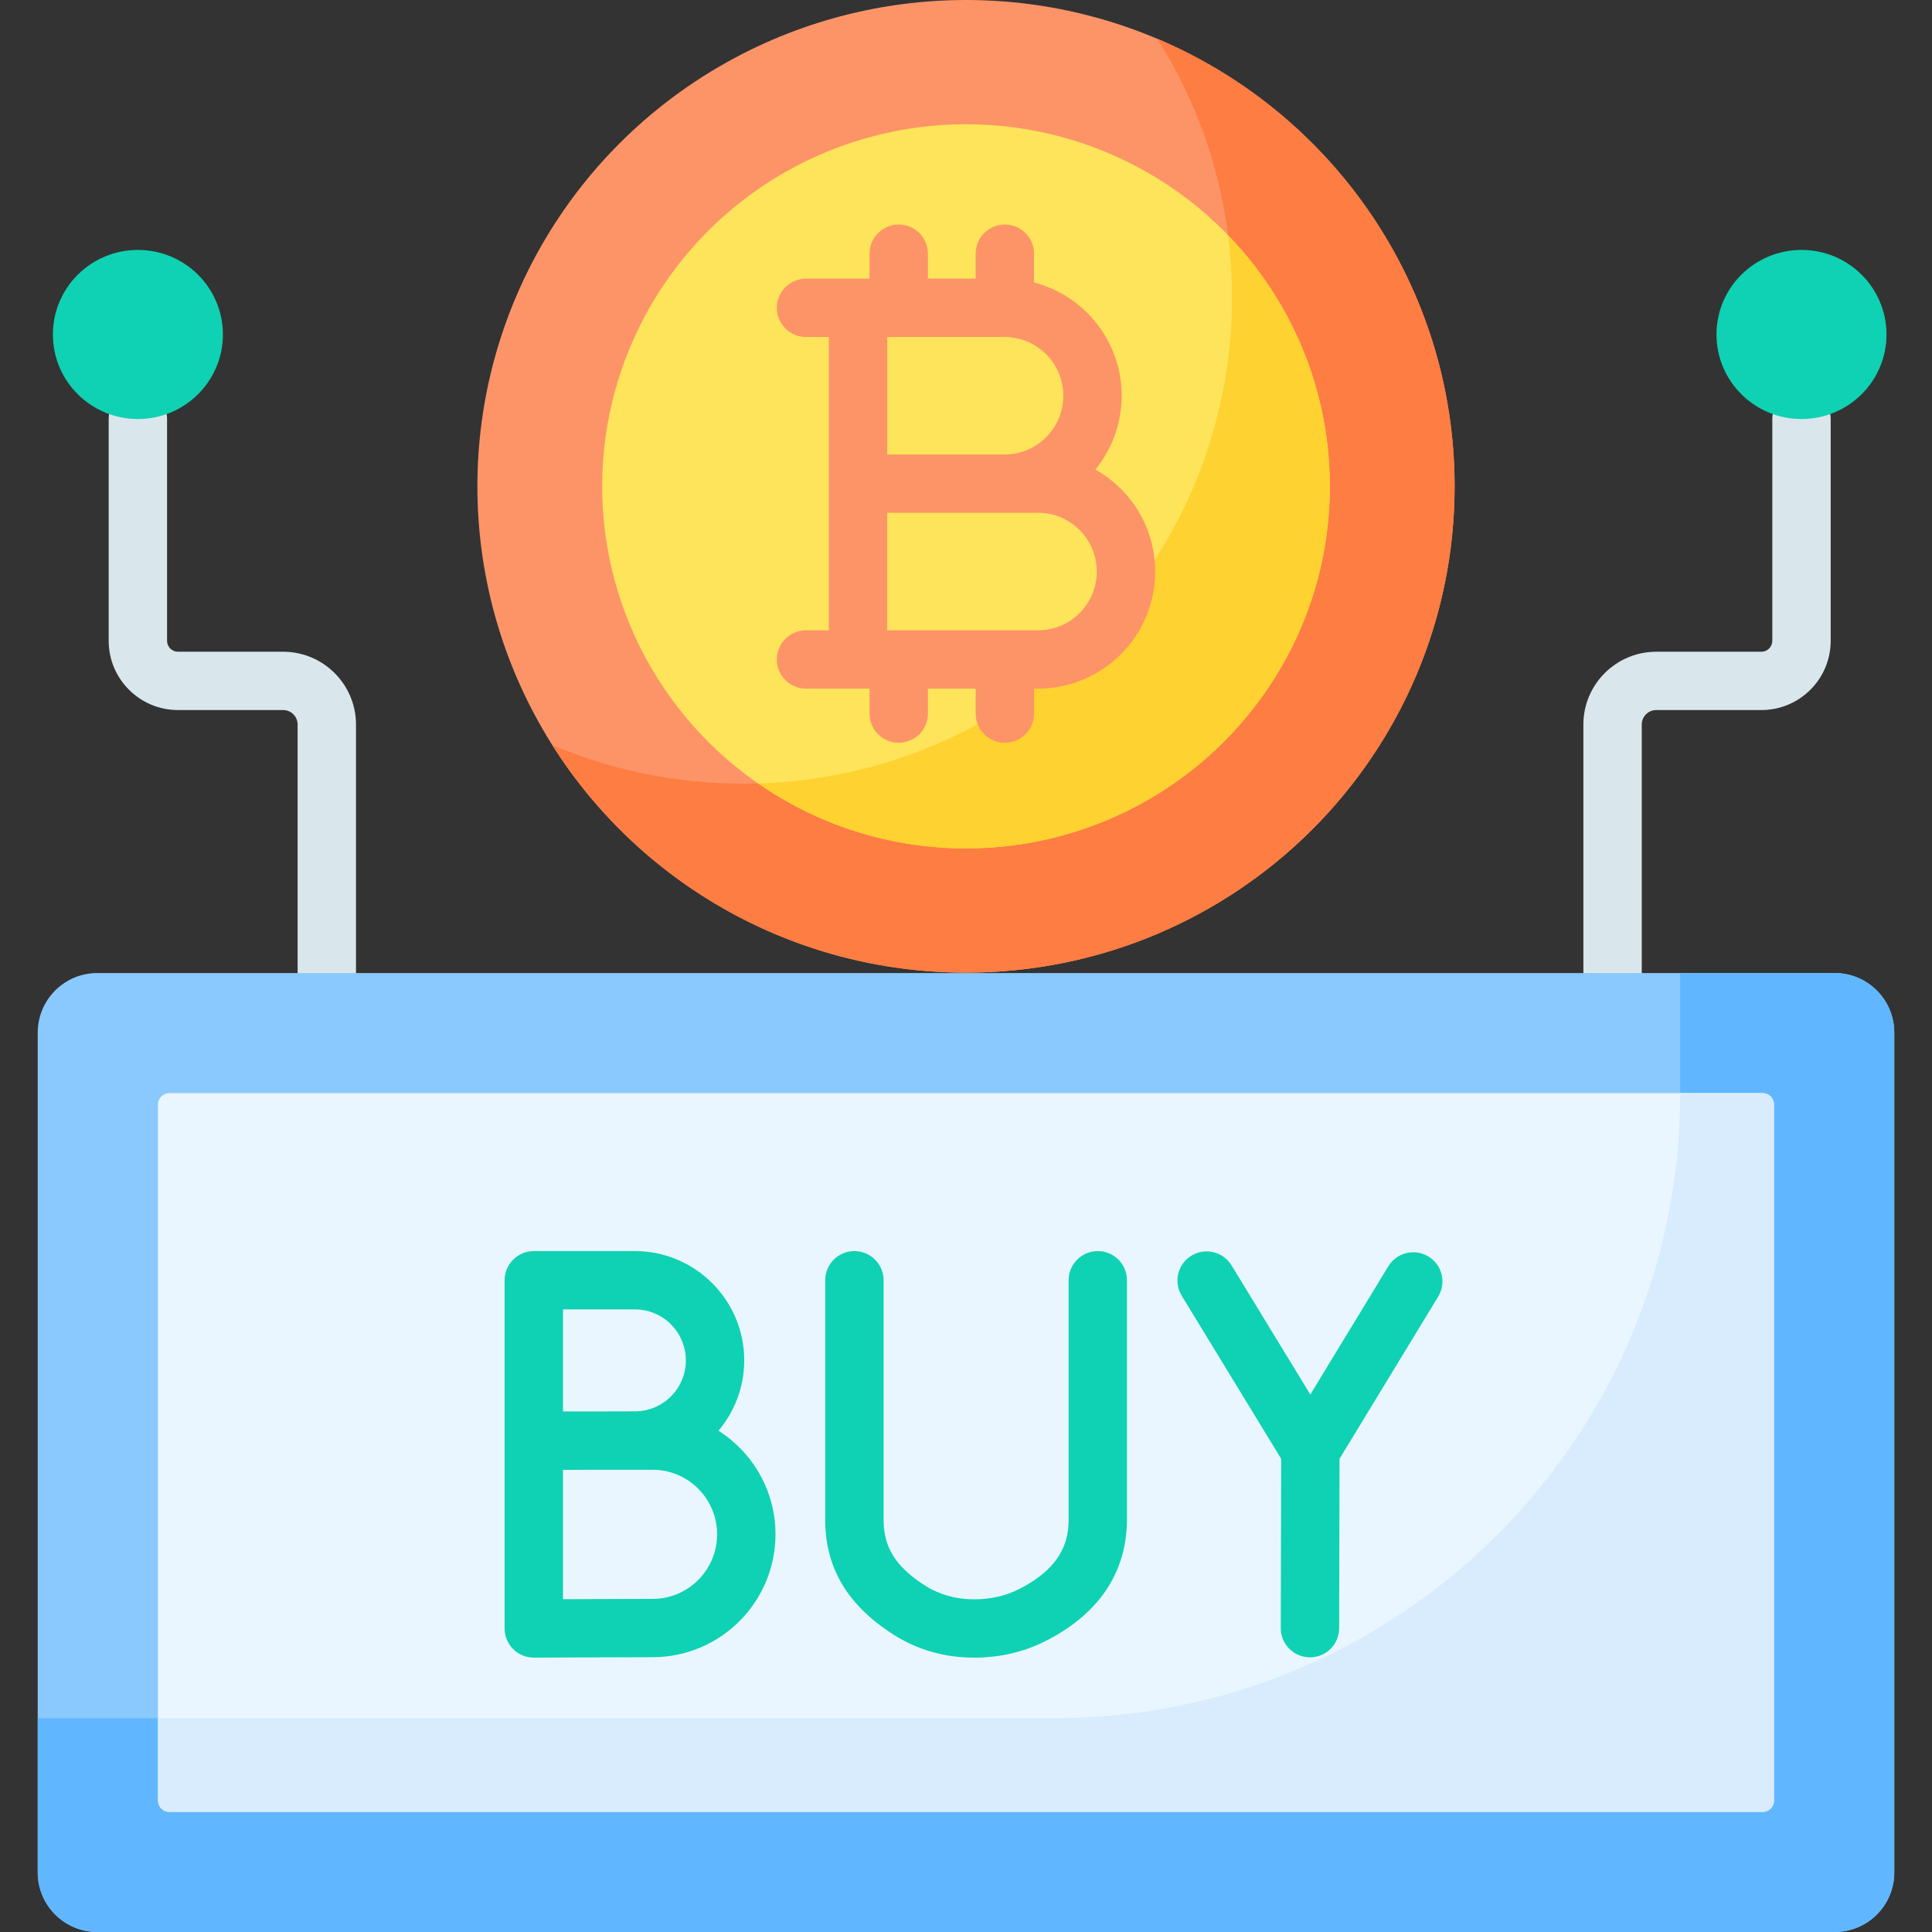 <svg id="Capa_1" enable-background="new 0 0 512 512" height="512" viewBox="0 0 512 512" width="512" xmlns="http://www.w3.org/2000/svg"><rect x="0" y="0" width="512" height="512" fill="#333333" stroke="none"/><g><g><path d="m427.348 265.594c-4.273 0-7.736-3.459-7.736-7.726v-65.862c0-10.636 8.666-19.289 19.317-19.289h27.861c1.592 0 2.889-1.293 2.889-2.881v-58.787c0-4.268 3.463-7.726 7.736-7.726s7.736 3.459 7.736 7.726v58.787c0 10.11-8.236 18.334-18.361 18.334h-27.86c-2.12 0-3.846 1.721-3.846 3.836v65.862c0 4.267-3.463 7.726-7.736 7.726z" fill="#d9e7ec"/></g><g><ellipse cx="256" cy="128.881" fill="#fd9468" rx="129.487" ry="128.881"/><path d="m306.676 10.247c12.558 19.857 19.83 43.36 19.83 68.556 0 71.179-57.974 128.881-129.487 128.881-17.984 0-35.111-3.652-50.676-10.247 22.918 36.239 63.459 60.325 109.658 60.325 71.514 0 129.487-57.702 129.487-128.881-.001-53.279-32.484-99.004-78.812-118.634z" fill="#fe7d43"/><ellipse cx="256" cy="128.881" fill="#fee45a" rx="96.418" ry="95.955"/><path d="m325.468 62.41c.685 5.369 1.038 10.84 1.038 16.394 0 69.865-55.855 126.74-125.543 128.816 15.617 10.845 34.593 17.216 55.038 17.216 53.165 0 96.418-43.045 96.418-95.955-.001-25.779-10.272-49.213-26.951-66.471z" fill="#fed230"/><path d="m290.292 124.429c4.35-5.343 6.964-12.156 6.964-19.578 0-14.397-9.88-26.532-23.224-30.001v-7.622c0-4.268-3.463-7.726-7.736-7.726s-7.736 3.459-7.736 7.726v6.626h-12.651v-6.626c0-4.268-3.463-7.726-7.736-7.726s-7.736 3.459-7.736 7.726v6.626h-1.91-1.14-13.785c-4.273 0-7.736 3.459-7.736 7.726s3.463 7.726 7.736 7.726h6.049v38.864 38.865h-6.049c-4.273 0-7.736 3.459-7.736 7.726s3.463 7.726 7.736 7.726h13.785 1.14 1.91v6.626c0 4.268 3.463 7.726 7.736 7.726s7.736-3.459 7.736-7.726v-6.626h12.651v6.626c0 4.268 3.463 7.726 7.736 7.726s7.736-3.459 7.736-7.726v-6.626h1.066c17.113 0 31.035-13.905 31.035-31.046 0-11.58-6.396-21.691-15.841-27.012zm-8.508-19.529c0 8.571-6.982 15.544-15.564 15.544h-31.097v-31.137h31.097c8.582 0 15.564 6.973 15.564 15.593zm-6.686 62.136h-39.975v-31.139h31.097 8.878c8.582 0 15.563 6.974 15.563 15.594 0 8.571-6.981 15.545-15.563 15.545z" fill="#fd9468"/></g><g><path d="m86.607 265.594c-4.273 0-7.736-3.459-7.736-7.726v-65.862c0-2.115-1.725-3.836-3.846-3.836h-27.861c-10.124 0-18.361-8.224-18.361-18.334v-58.787c0-4.268 3.463-7.726 7.736-7.726s7.736 3.459 7.736 7.726v58.787c0 1.589 1.296 2.881 2.889 2.881h27.861c10.652 0 19.317 8.653 19.317 19.289v65.862c.001 4.267-3.462 7.726-7.735 7.726z" fill="#d9e7ec"/></g><path d="m486.213 512h-460.426c-8.719 0-15.787-7.068-15.787-15.787v-222.56c0-8.719 7.068-15.787 15.787-15.787h460.426c8.719 0 15.787 7.068 15.787 15.787v222.56c0 8.719-7.068 15.787-15.787 15.787z" fill="#8ac9fe"/><path d="m486.203 257.866h-40.933v181.697c0 8.713-7.073 15.777-15.797 15.777h-419.473v40.883c0 8.713 7.073 15.777 15.797 15.777h460.407c8.724 0 15.797-7.064 15.797-15.777v-222.58c-.001-8.713-7.074-15.777-15.798-15.777z" fill="#60b7ff"/><path d="m41.877 477.178v-184.49c0-1.657 1.343-3 3-3h422.246c1.657 0 3 1.343 3 3v184.49c0 1.657-1.343 3-3 3h-422.246c-1.657 0-3-1.343-3-3z" fill="#eaf6ff"/><path d="m445.27 289.689c0 91.487-74.256 165.651-165.855 165.651h-237.538v21.838c0 1.657 1.343 3 3 3h422.246c1.657 0 3-1.343 3-3v-184.49c0-1.657-1.343-3-3-3z" fill="#d8ecfe"/><g fill="#0ed2b3"><g><path d="m190.413 379.149c4.249-5.041 6.817-11.543 6.817-18.636 0-15.969-12.994-28.961-28.966-28.961h-26.8c-4.273 0-7.736 3.459-7.736 7.726v42.495.068 49.721c0 2.055.82 4.025 2.278 5.476 1.449 1.442 3.412 2.25 5.457 2.25h.034c.247-.001 24.74-.11 31.447-.11 17.96 0 32.57-14.61 32.57-32.566.001-11.531-6.032-21.675-15.101-27.463zm-22.149-32.144c7.441 0 13.494 6.059 13.494 13.508s-6.054 13.509-13.494 13.509c-1.974 0-5.693.011-9.747.025h-9.318v-27.042zm4.68 76.722c-4.31 0-15.889.044-23.745.076v-34.268c2.867-.012 6.178-.025 9.298-.036h14.448c9.428 0 17.098 7.677 17.098 17.114s-7.671 17.114-17.099 17.114z"/><path d="m290.929 331.552c-4.273 0-7.736 3.459-7.736 7.726v63.436c0 5.079-1.371 12.519-13.225 18.454-3.539 1.772-7.512 2.669-11.813 2.669-.016 0-.031 0-.046 0-4.794-.006-9.158-1.237-12.971-3.657-7.695-4.888-10.978-10.092-10.978-17.399v-63.502c0-4.268-3.463-7.726-7.736-7.726s-7.736 3.459-7.736 7.726v63.502c0 12.725 5.936 22.681 18.149 30.439 6.328 4.018 13.478 6.06 21.25 6.07h.069c6.729 0 13.034-1.449 18.743-4.307 17.989-9.006 21.765-22.518 21.765-32.269v-63.436c.001-4.267-3.462-7.726-7.735-7.726z"/><path d="m378.545 332.987c-3.65-2.216-8.411-1.055-10.628 2.593l-20.666 33.98-20.876-34.222c-2.224-3.644-6.983-4.797-10.632-2.578-3.648 2.22-4.804 6.975-2.582 10.619l26.358 43.209-.102 44.881c-.01 4.267 3.446 7.733 7.719 7.743h.017c4.265 0 7.726-3.448 7.736-7.709l.102-44.906 26.149-42.995c2.218-3.647 1.056-8.4-2.595-10.615z"/></g><ellipse cx="477.413" cy="88.639" rx="22.528" ry="22.407"/><ellipse cx="36.544" cy="88.639" rx="22.528" ry="22.407"/></g></g></svg>